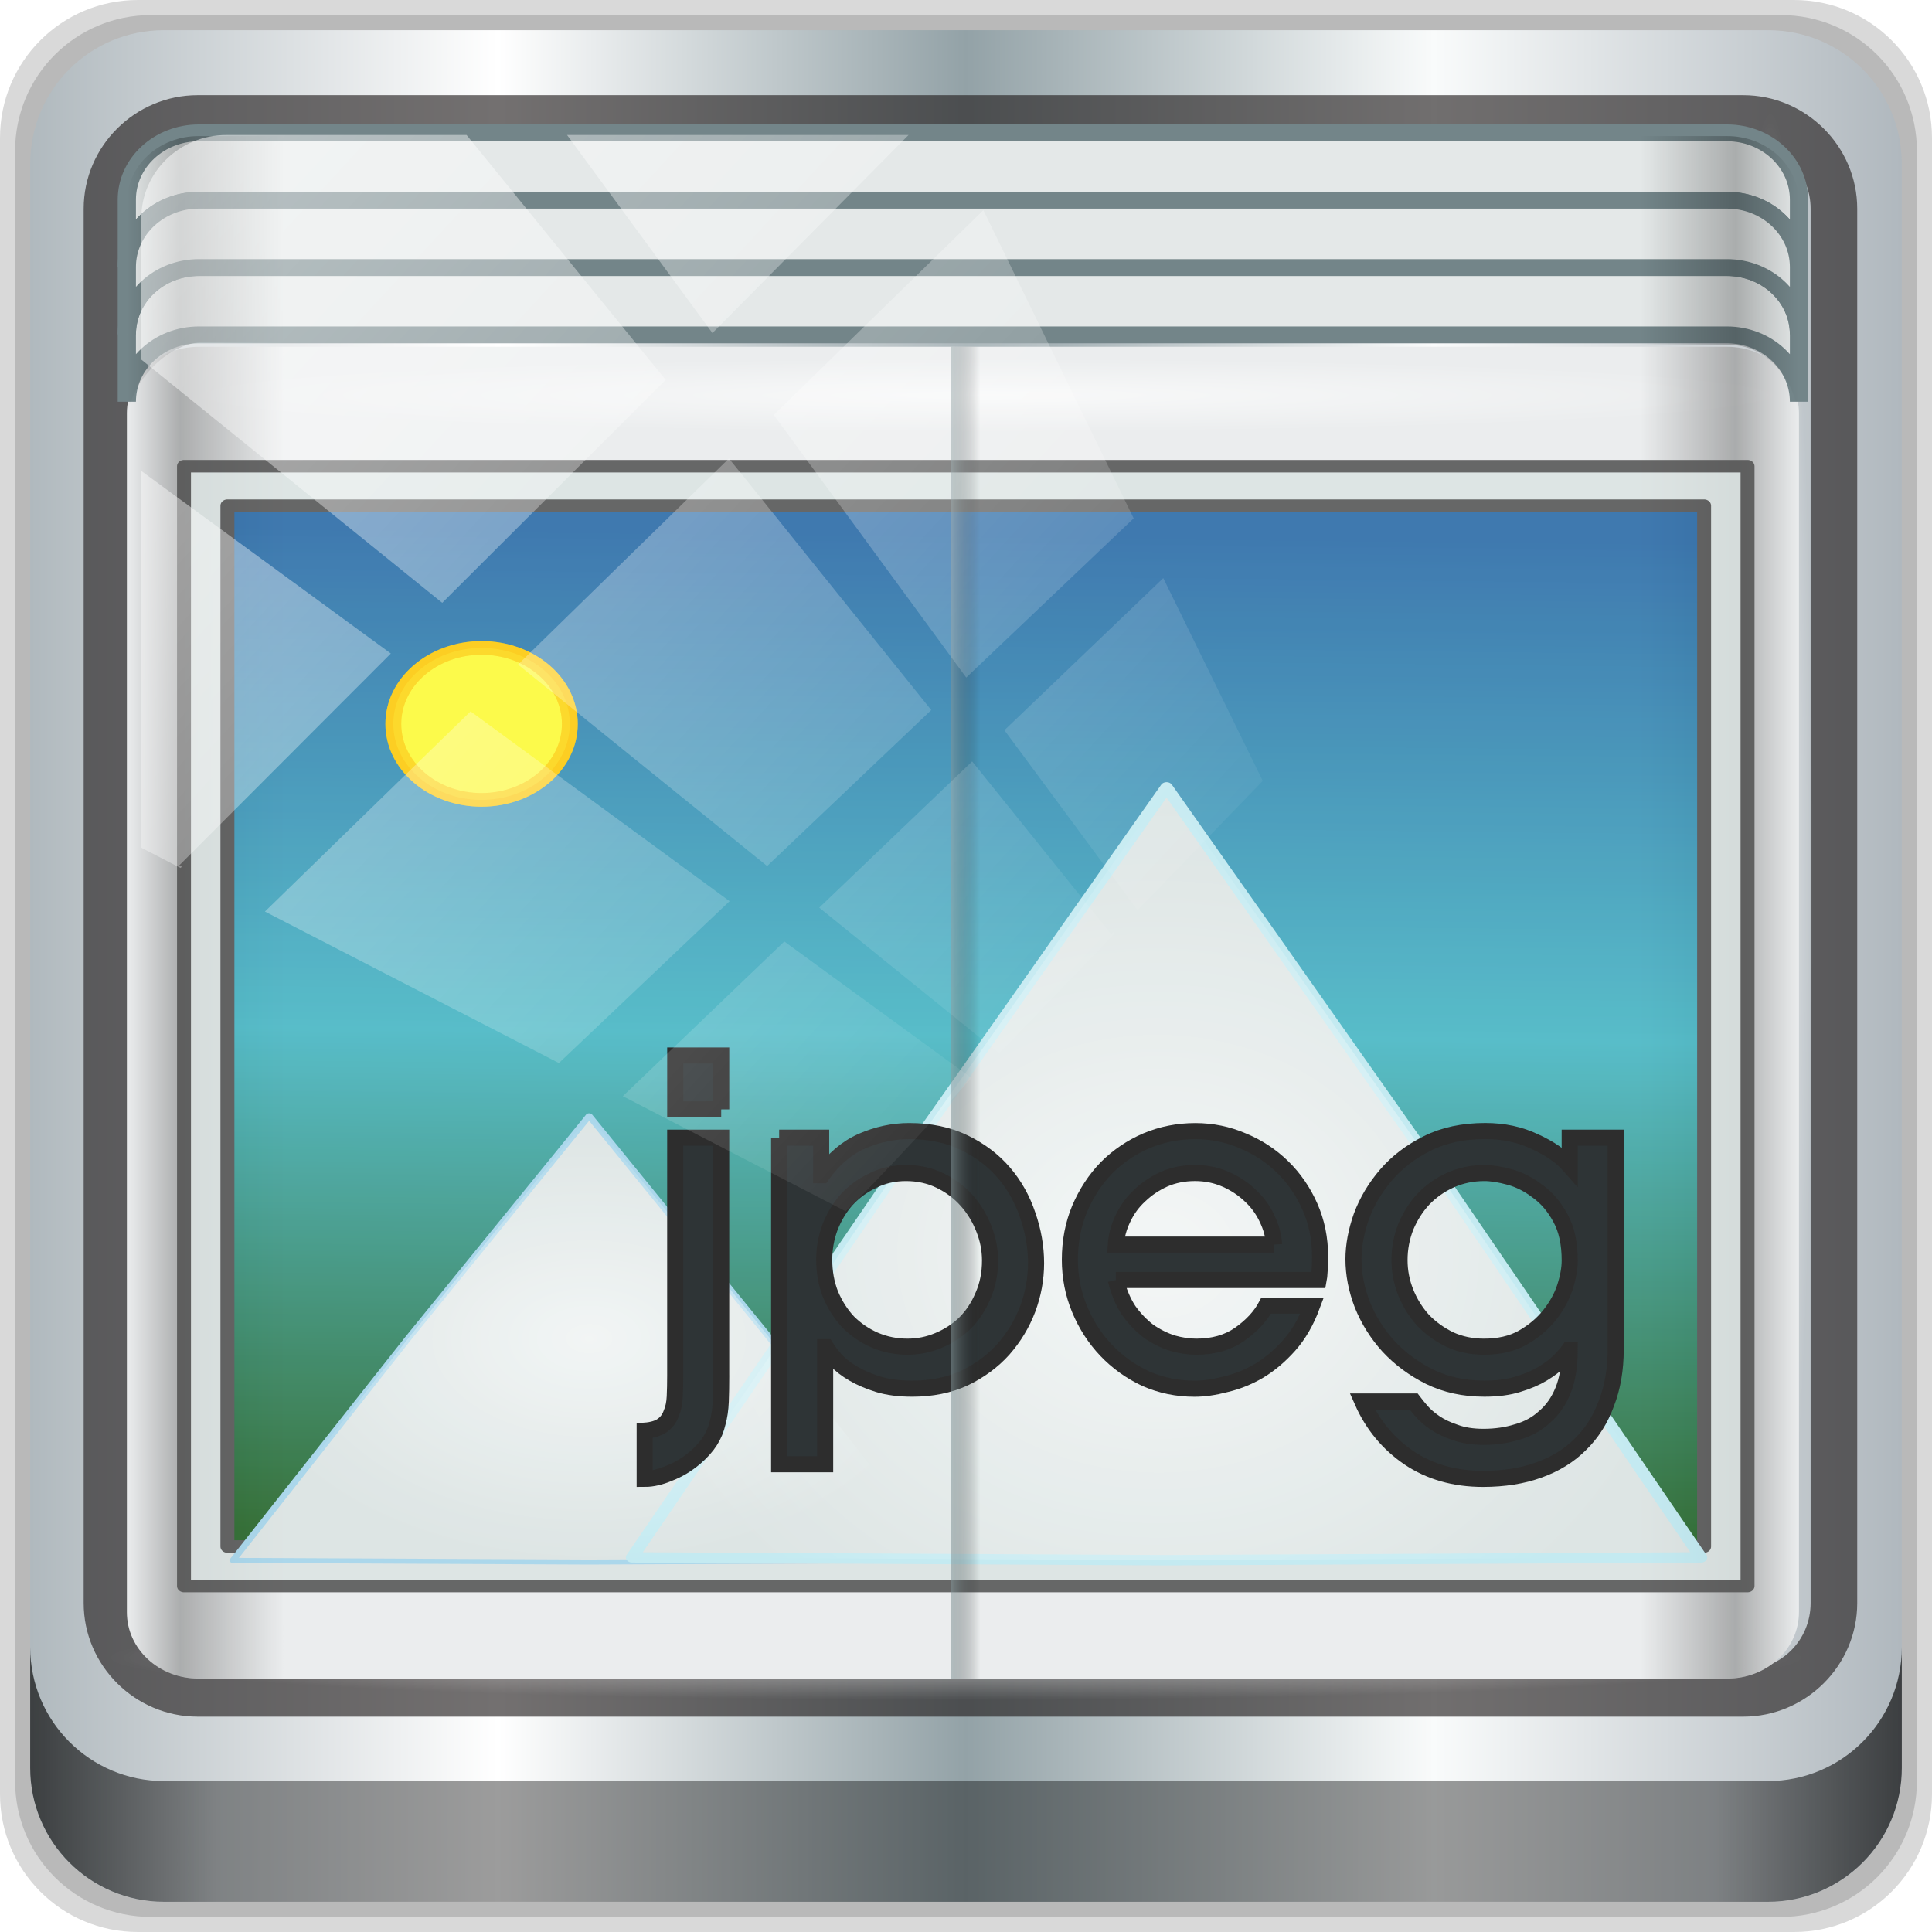 <?xml version="1.0" encoding="UTF-8" standalone="no"?>
<!-- Created with Inkscape (http://www.inkscape.org/) -->

<svg
   xmlns:dc="http://purl.org/dc/elements/1.1/"
   xmlns:cc="http://creativecommons.org/ns#"
   xmlns:rdf="http://www.w3.org/1999/02/22-rdf-syntax-ns#"
   xmlns:svg="http://www.w3.org/2000/svg"
   xmlns="http://www.w3.org/2000/svg"
   xmlns:xlink="http://www.w3.org/1999/xlink"
   xmlns:sodipodi="http://sodipodi.sourceforge.net/DTD/sodipodi-0.dtd"
   xmlns:inkscape="http://www.inkscape.org/namespaces/inkscape"
   width="96"
   height="96"
   viewBox="0 0 96 96"
   version="1.1"
   id="svg1072"
   inkscape:version="0.92.1 r15371"
   sodipodi:docname="jpg.svg">
  <defs
     id="defs1066">
    <linearGradient
       inkscape:collect="always"
       xlink:href="#linearGradient6139-0"
       id="linearGradient4071"
       gradientUnits="userSpaceOnUse"
       gradientTransform="matrix(1.107,0,0,1.107,-4.994,-3.621)"
       x1="6"
       y1="47"
       x2="90"
       y2="47" />
    <linearGradient
       id="linearGradient6139-0">
      <stop
         id="stop6141-2"
         offset="0"
         style="stop-color:#b0b9be;stop-opacity:1" />
      <stop
         style="stop-color:#ffffff;stop-opacity:1;"
         offset="0.25"
         id="stop6151-0" />
      <stop
         style="stop-color:#93a2a7;stop-opacity:1"
         offset="0.5"
         id="stop6147-1" />
      <stop
         id="stop6149-4"
         offset="0.75"
         style="stop-color:#f9fbfb;stop-opacity:1" />
      <stop
         id="stop6143-4"
         offset="1"
         style="stop-color:#b0b8be;stop-opacity:1" />
    </linearGradient>
    <linearGradient
       gradientTransform="translate(0.149,0.415)"
       inkscape:collect="always"
       xlink:href="#linearGradient3832-0-6-1-1"
       id="linearGradient4129"
       x1="1.5"
       y1="88.172"
       x2="94.5"
       y2="88.172"
       gradientUnits="userSpaceOnUse" />
    <linearGradient
       id="linearGradient3832-0-6-1-1">
      <stop
         style="stop-color:#000000;stop-opacity:1;"
         offset="0"
         id="stop3834-6-3-7-1" />
      <stop
         id="stop3872-2-4"
         offset="0.1"
         style="stop-color:#000000;stop-opacity:0.588;" />
      <stop
         style="stop-color:#000000;stop-opacity:0.588;"
         offset="0.9"
         id="stop3844-6-2-7-6" />
      <stop
         style="stop-color:#000000;stop-opacity:1;"
         offset="1"
         id="stop3836-5-0-2-9" />
    </linearGradient>
    <radialGradient
       inkscape:collect="always"
       xlink:href="#linearGradient4050"
       id="radialGradient7462"
       gradientUnits="userSpaceOnUse"
       gradientTransform="matrix(0.975,0,0,0.049,34.048,80.582)"
       cx="13.948"
       cy="44.893"
       fx="13.948"
       fy="44.893"
       r="43.199" />
    <linearGradient
       inkscape:collect="always"
       id="linearGradient4050">
      <stop
         style="stop-color:#ffffff;stop-opacity:1;"
         offset="0"
         id="stop4052" />
      <stop
         style="stop-color:#ffffff;stop-opacity:0;"
         offset="1"
         id="stop4054" />
    </linearGradient>
    <radialGradient
       inkscape:collect="always"
       xlink:href="#linearGradient4050"
       id="radialGradient7464"
       gradientUnits="userSpaceOnUse"
       gradientTransform="matrix(0.888,0,0,0.049,31.96,-90.317)"
       cx="13.948"
       cy="44.893"
       fx="13.948"
       fy="44.893"
       r="43.199" />
    <radialGradient
       inkscape:collect="always"
       xlink:href="#linearGradient4050"
       id="radialGradient4543"
       gradientUnits="userSpaceOnUse"
       gradientTransform="matrix(1,0,0,0.049,-16.372,-3.862)"
       cx="48"
       cy="-16.128"
       fx="48"
       fy="-16.128"
       r="44.544" />
    <linearGradient
       inkscape:collect="always"
       xlink:href="#linearGradient4160"
       id="linearGradient4388"
       x1="2.5"
       y1="54.297"
       x2="93.5"
       y2="54.297"
       gradientUnits="userSpaceOnUse"
       gradientTransform="translate(-17.652,-22.602)" />
    <linearGradient
       id="linearGradient4160">
      <stop
         id="stop4170"
         offset="0"
         style="stop-color:#000000;stop-opacity:0;" />
      <stop
         style="stop-color:#000000;stop-opacity:0.965;"
         offset="0.032"
         id="stop4186" />
      <stop
         style="stop-color:#000000;stop-opacity:0;"
         offset="0.094"
         id="stop4182" />
      <stop
         style="stop-color:#000000;stop-opacity:0;"
         offset="0.496"
         id="stop4180" />
      <stop
         style="stop-color:#000000;stop-opacity:0;"
         offset="0.905"
         id="stop4178" />
      <stop
         id="stop4184"
         offset="0.962"
         style="stop-color:#000000;stop-opacity:0.988;" />
      <stop
         id="stop4168"
         offset="1"
         style="stop-color:#000000;stop-opacity:0;" />
    </linearGradient>
    <linearGradient
       gradientTransform="matrix(1,0,0,0.991,-17.354,9.636)"
       inkscape:collect="always"
       xlink:href="#linearGradient13484"
       id="linearGradient13490"
       x1="47.057"
       y1="22.252"
       x2="48.641"
       y2="22.252"
       gradientUnits="userSpaceOnUse" />
    <linearGradient
       id="linearGradient13484">
      <stop
         style="stop-color:#849699;stop-opacity:1"
         offset="0"
         id="stop13486" />
      <stop
         style="stop-color:#0b0d0d;stop-opacity:0"
         offset="1"
         id="stop13488" />
    </linearGradient>
    <linearGradient
       inkscape:collect="always"
       xlink:href="#linearGradient4160"
       id="linearGradient4369"
       x1="2.5"
       y1="11.141"
       x2="93.5"
       y2="11.141"
       gradientUnits="userSpaceOnUse"
       gradientTransform="translate(-17.652,-22.602)" />
    <linearGradient
       inkscape:collect="always"
       xlink:href="#linearGradient4050"
       id="linearGradient4767-6"
       gradientUnits="userSpaceOnUse"
       x1="2.771"
       y1="-28.642"
       x2="50.528"
       y2="14.514" />
    <clipPath
       id="clipPath4156-4-1-2"
       clipPathUnits="userSpaceOnUse">
      <path
         inkscape:connector-curvature="0"
         id="path4158-0-8-6"
         d="m 27.046,-55.695 -14.214,13.321 h 0.061 l 15.653,21.771 10.231,-10.546 C 38.562,-32.302 27.468,-54.819 27.046,-55.695 Z M 9.647,-39.383 -5.241,-25.321 15.988,-7.806 26.372,-18.383 Z m 31.491,12.951 -9.741,9.714 8.945,12.458 7.781,-7.555 z m -49.84,4.379 -13.754,12.982 26.283,13.846 0.061,-0.062 -0.123,-0.062 L 13.599,-5.401 -8.702,-22.053 Z m 38.015,7.401 -9.803,9.775 11.579,9.559 7.628,-7.401 -8.669,-11.009 z m 20.187,5.674 -7.383,7.216 6.188,8.542 5.82,-6.137 z m -32.195,6.322 -9.557,9.498 13.662,7.185 7.934,-7.678 z m 23.312,2.374 -7.107,6.938 8.363,6.907 5.361,-5.674 -0.061,-0.092 -0.092,0.123 -6.464,-8.203 z m -8.73,8.542 -7.505,7.339 10.354,5.458 c 1.397,-1.321 5.675,-6.123 5.851,-6.322 z"
         style="opacity:0.6;fill:#ffffff;fill-opacity:1;stroke:none" />
    </clipPath>
    <linearGradient
       inkscape:collect="always"
       xlink:href="#linearGradient4360-3"
       id="linearGradient3370-9"
       gradientUnits="userSpaceOnUse"
       x1="23.576"
       y1="-1.268"
       x2="22.911"
       y2="54.606" />
    <linearGradient
       id="linearGradient4360-3">
      <stop
         id="stop4362-0"
         style="stop-color:#2567a5;stop-opacity:1;"
         offset="0" />
      <stop
         offset="0.5"
         style="stop-color:#42b5c3;stop-opacity:1;"
         id="stop4135-2" />
      <stop
         id="stop4364-2"
         style="stop-color:#1e6020;stop-opacity:1;"
         offset="1" />
    </linearGradient>
    <filter
       style="color-interpolation-filters:sRGB"
       inkscape:collect="always"
       id="filter4136-7"
       x="-0.465"
       width="1.929"
       y="-0.465"
       height="1.929">
      <feGaussianBlur
         inkscape:collect="always"
         stdDeviation="2.156"
         id="feGaussianBlur4138-4" />
    </filter>
    <radialGradient
       inkscape:collect="always"
       xlink:href="#linearGradient4050"
       id="radialGradient3372-2"
       gradientUnits="userSpaceOnUse"
       gradientTransform="matrix(1,0.033,-0.029,1.009,2.386,-1.495)"
       cx="11.7"
       cy="83.136"
       fx="11.7"
       fy="83.136"
       r="14.309" />
    <radialGradient
       r="14.309"
       fy="80.203"
       fx="11.904"
       cy="80.203"
       cx="11.904"
       gradientTransform="matrix(1,0,0,0.869,0,10.489)"
       gradientUnits="userSpaceOnUse"
       id="radialGradient3411"
       xlink:href="#linearGradient4050"
       inkscape:collect="always" />
  </defs>
  <sodipodi:namedview
     id="base"
     pagecolor="#ffffff"
     bordercolor="#666666"
     borderopacity="1.0"
     inkscape:pageopacity="0.0"
     inkscape:pageshadow="2"
     inkscape:zoom="7.90625"
     inkscape:cx="48"
     inkscape:cy="48"
     inkscape:document-units="px"
     inkscape:current-layer="g154"
     showgrid="false"
     inkscape:showpageshadow="false"
     units="px"
     inkscape:lockguides="false"
     inkscape:window-width="1280"
     inkscape:window-height="972"
     inkscape:window-x="0"
     inkscape:window-y="26"
     inkscape:window-maximized="1" />
  <g
     inkscape:label="Livello 1"
     inkscape:groupmode="layer"
     id="layer1"
     transform="translate(0,-1026.52)">
    <g
       transform="translate(-0.149,1026.105)"
       style="display:inline"
       id="g1273">
      <path
         style="display:inline;opacity:0.15;fill:#000000;fill-opacity:1;fill-rule:nonzero;stroke:none"
         d="M 89.292,0.415 H 7.006 c -3.799,0 -6.857,3.058 -6.857,6.857 V 89.558 c 0,3.799 3.058,6.857 6.857,6.857 H 89.292 c 3.799,0 6.857,-3.058 6.857,-6.857 V 7.272 c 0,-3.799 -3.058,-6.857 -6.857,-6.857 z"
         id="path3288"
         inkscape:connector-curvature="0" />
      <path
         inkscape:connector-curvature="0"
         id="path4085"
         d="M 88.649,1.165 H 7.649 c -3.739,0 -6.75,3.01 -6.75,6.75 V 88.915 c 0,3.74 3.011,6.75 6.75,6.75 H 88.649 c 3.74,0 6.75,-3.01 6.75,-6.75 V 7.915 c 0,-3.739 -3.01,-6.75 -6.75,-6.75 z"
         style="display:inline;opacity:0.15;fill:#000000;fill-opacity:1;fill-rule:nonzero;stroke:none" />
      <path
         style="display:inline;fill:url(#linearGradient4071);fill-opacity:1;fill-rule:nonzero;stroke:none"
         d="M 88.006,1.915 H 8.292 c -3.68,0 -6.643,2.963 -6.643,6.643 V 88.272 c 0,3.68 2.963,6.643 6.643,6.643 H 88.006 c 3.68,0 6.643,-2.963 6.643,-6.643 V 8.558 c 0,-3.68 -2.963,-6.643 -6.643,-6.643 z"
         id="rect4251-1"
         inkscape:connector-curvature="0" />
      <path
         inkscape:connector-curvature="0"
         id="path4989"
         d="m 9.974,5.144 c -3.117,0 -5.668,2.54 -5.668,5.646 v 69.278 c 0,3.106 2.551,5.646 5.668,5.646 H 86.766 c 3.117,0 5.668,-2.54 5.668,-5.646 V 10.79 c 0,-3.106 -2.551,-5.646 -5.668,-5.646 z m 0,2.319 H 86.766 c 1.888,0 3.352,1.48 3.352,3.327 v 69.278 c 0,1.846 -1.464,3.327 -3.352,3.327 H 9.974 c -1.888,0 -3.352,-1.48 -3.352,-3.327 V 10.79 c 0,-1.846 1.464,-3.327 3.352,-3.327 z"
         style="color:#000000;font-style:normal;font-variant:normal;font-weight:normal;font-stretch:normal;font-size:medium;line-height:normal;font-family:Sans;-inkscape-font-specification:Sans;text-indent:0;text-align:start;text-decoration:none;text-decoration-line:none;letter-spacing:normal;word-spacing:normal;text-transform:none;writing-mode:lr-tb;direction:ltr;baseline-shift:baseline;text-anchor:start;display:inline;overflow:visible;visibility:visible;fill:#241f1f;fill-opacity:0.633;stroke:none;stroke-width:2.376;marker:none;enable-background:accumulate" />
      <path
         inkscape:connector-curvature="0"
         style="display:inline;opacity:0.658;fill:url(#linearGradient4129);fill-opacity:1;fill-rule:nonzero;stroke:none"
         d="m 1.649,82.259 v 6 c 0,3.68 2.976,6.656 6.656,6.656 H 87.993 c 3.68,0 6.656,-2.976 6.656,-6.656 v -6 c 0,3.68 -2.976,6.656 -6.656,6.656 H 8.305 c -3.68,0 -6.656,-2.976 -6.656,-6.656 z"
         id="path4118" />
      <rect
         style="opacity:0.55;fill:url(#radialGradient7462);fill-opacity:1;stroke:none"
         id="rect4131"
         width="84.25"
         height="4.25"
         x="5.524"
         y="80.665"
         rx="0"
         ry="4.25" />
      <rect
         ry="4.25"
         rx="0"
         y="-90.234"
         x="5.975"
         height="4.25"
         width="76.75"
         id="rect4141"
         style="opacity:0.669;fill:url(#radialGradient7464);fill-opacity:1;stroke:none"
         transform="rotate(90)" />
      <g
         transform="matrix(0.913,0,0,0.844,20.288,23.984)"
         id="g1003">
        <path
           inkscape:connector-curvature="0"
           style="opacity:1;fill:#ebedee;fill-opacity:1;stroke:none"
           d="m -11.246,-7.508 c -2.169,0 -3.906,1.742 -3.906,3.906 v 70.594 c 0,2.164 1.738,3.906 3.906,3.906 h 83.188 c 2.169,0 3.906,-1.742 3.906,-3.906 v -70.594 c 0,-2.164 -1.738,-3.906 -3.906,-3.906 z"
           id="path1246" />
        <rect
           ry="3.058"
           rx="3.957"
           y="-6.826"
           x="-12.916"
           height="4.352"
           width="89.088"
           id="rect4048"
           style="opacity:0.651;fill:url(#radialGradient4543);fill-opacity:1;stroke:none" />
        <path
           id="rect4371"
           d="m -11.246,-7.508 c -2.169,0 -3.906,1.742 -3.906,3.906 v 70.594 c 0,2.164 1.738,3.906 3.906,3.906 h 83.188 c 2.169,0 3.906,-1.742 3.906,-3.906 v -70.594 c 0,-2.164 -1.738,-3.906 -3.906,-3.906 z"
           style="opacity:0.28;fill:url(#linearGradient4388);fill-opacity:1;stroke:none"
           inkscape:connector-curvature="0" />
        <g
           transform="matrix(1.095,0,0,1.184,-2.724,-4.745)"
           id="g154">
          <g
             style="opacity:0.865"
             transform="matrix(0.975,0,0,0.912,0.062,0.314)"
             id="g3359">
            <g
               style="stroke:#525252;stroke-width:0.7;stroke-miterlimit:4;stroke-dasharray:none;stroke-opacity:1"
               transform="matrix(1.016,0,0,0.978,4.323,8.522)"
               id="g4104">
              <rect
                 style="fill:#dbe3e2;fill-opacity:1;stroke:#525252;stroke-width:0.7;stroke-linecap:round;stroke-linejoin:round;stroke-miterlimit:4;stroke-dasharray:none;stroke-dashoffset:0;stroke-opacity:1"
                 id="rect3332"
                 width="78.45"
                 height="62.426"
                 x="-12.91"
                 y="-5.024" />
              <rect
                 y="-2.824"
                 x="-10.731"
                 height="58.025"
                 width="74.092"
                 id="rect4102"
                 style="fill:url(#linearGradient3370-9);fill-opacity:1;stroke:#525252;stroke-width:0.7;stroke-linecap:round;stroke-linejoin:round;stroke-miterlimit:4;stroke-dasharray:none;stroke-dashoffset:0;stroke-opacity:1" />
            </g>
            <path
               inkscape:transform-center-y="-3.9946456"
               transform="matrix(1.269,0,0,0.978,-3.247,-27.248)"
               d="m 11.904,67.765 7.234,12.346 7.075,12.438 -14.309,0.091 -14.309,-0.091 7.075,-12.438 z"
               inkscape:randomized="0"
               inkscape:rounded="0"
               inkscape:flatsided="false"
               sodipodi:arg2="-0.52359878"
               sodipodi:arg1="-1.5707963"
               sodipodi:r2="8.3527985"
               sodipodi:r1="16.522589"
               sodipodi:cy="84.287613"
               sodipodi:cx="11.904393"
               sodipodi:sides="3"
               id="path4108"
               style="fill:#dbe3e2;fill-opacity:1;stroke:#a1d3ea;stroke-width:0.279;stroke-linecap:round;stroke-linejoin:round;stroke-miterlimit:4;stroke-dasharray:none;stroke-dashoffset:0;stroke-opacity:1"
               sodipodi:type="star" />
            <path
               sodipodi:type="star"
               style="fill:#dbe3e2;fill-opacity:1;stroke:#bee9f1;stroke-width:0.333;stroke-linecap:round;stroke-linejoin:round;stroke-miterlimit:4;stroke-dasharray:none;stroke-dashoffset:0;stroke-opacity:1"
               id="path4118-3"
               sodipodi:sides="3"
               sodipodi:cx="11.904393"
               sodipodi:cy="84.287613"
               sodipodi:r1="16.522589"
               sodipodi:r2="8.3527985"
               sodipodi:arg1="-1.5707963"
               sodipodi:arg2="-0.52359878"
               inkscape:flatsided="false"
               inkscape:rounded="0"
               inkscape:randomized="0"
               d="m 11.904,67.765 7.234,12.346 7.075,12.438 -14.309,0.091 -14.309,-0.091 7.075,-12.438 z"
               transform="matrix(1.904,0,0,1.694,18.629,-93.677)"
               inkscape:transform-center-y="-6.918032" />
            <circle
               r="5.568"
               cy="43.774"
               cx="24.961"
               transform="matrix(0.808,0,0,0.744,-13.792,-14.91)"
               id="path4120"
               style="fill:#fffc33;fill-opacity:1;stroke:#ffc903;stroke-width:1;stroke-linecap:round;stroke-linejoin:round;stroke-miterlimit:4;stroke-dasharray:none;stroke-dashoffset:0;stroke-opacity:1;filter:url(#filter4136-7)" />
            <circle
               r="5.568"
               cy="43.774"
               cx="24.961"
               style="opacity:0.404;fill:#fffc33;fill-opacity:1;stroke:#ffc903;stroke-width:1;stroke-linecap:round;stroke-linejoin:round;stroke-miterlimit:4;stroke-dasharray:none;stroke-dashoffset:0;stroke-opacity:1"
               id="path4122"
               transform="matrix(0.808,0,0,0.744,-13.792,-14.91)" />
            <path
               inkscape:transform-center-y="-6.918032"
               transform="matrix(1.904,0,0,1.694,18.629,-93.677)"
               d="m 11.904,67.765 7.234,12.346 7.075,12.438 -14.309,0.091 -14.309,-0.091 7.075,-12.438 z"
               inkscape:randomized="0"
               inkscape:rounded="0"
               inkscape:flatsided="false"
               sodipodi:arg2="-0.52359878"
               sodipodi:arg1="-1.5707963"
               sodipodi:r2="8.3527985"
               sodipodi:r1="16.522589"
               sodipodi:cy="84.287613"
               sodipodi:cx="11.904393"
               sodipodi:sides="3"
               id="path4140"
               style="opacity:0.731;fill:url(#radialGradient3372-2);fill-opacity:1;stroke:none"
               sodipodi:type="star" />
            <path
               sodipodi:type="star"
               style="opacity:0.669;fill:url(#radialGradient3411);fill-opacity:1;stroke:none"
               id="path4150"
               sodipodi:sides="3"
               sodipodi:cx="11.904393"
               sodipodi:cy="84.287613"
               sodipodi:r1="16.522589"
               sodipodi:r2="8.3527985"
               sodipodi:arg1="-1.5707963"
               sodipodi:arg2="-0.52359878"
               inkscape:flatsided="false"
               inkscape:rounded="0"
               inkscape:randomized="0"
               d="m 11.904,67.765 7.234,12.346 7.075,12.438 -14.309,0.091 -14.309,-0.091 7.075,-12.438 z"
               transform="matrix(1.269,0,0,0.978,-3.247,-27.248)"
               inkscape:transform-center-y="-3.9946456" />
          </g>
          <g
             id="text4238"
             style="font-style:normal;font-variant:normal;font-weight:bold;font-stretch:normal;font-size:21.975px;line-height:125%;font-family:'AvantGarde LT Medium';-inkscape-font-specification:'AvantGarde LT Medium';letter-spacing:0px;word-spacing:0px;fill:#2e3436;fill-opacity:1;stroke:#2d2d2d;stroke-width:0.8;stroke-miterlimit:4;stroke-dasharray:none">
            <path
               inkscape:connector-curvature="0"
               id="path4243"
               d="m 18.189,35.586 h -2.285 v -2.681 h 2.285 v 2.681 m 0,13.229 c -4e-6,0.483 -0.007,0.916 -0.022,1.297 -0.015,0.381 -0.066,0.733 -0.154,1.055 -0.073,0.322 -0.198,0.623 -0.374,0.901 -0.176,0.278 -0.425,0.557 -0.747,0.835 -0.396,0.337 -0.82,0.593 -1.275,0.769 -0.44,0.19 -0.85,0.286 -1.231,0.286 v -2.395 c 0.381,-0.029 0.674,-0.117 0.879,-0.264 0.205,-0.147 0.352,-0.344 0.44,-0.593 0.103,-0.234 0.161,-0.513 0.176,-0.835 0.015,-0.322 0.022,-0.674 0.022,-1.055 V 36.992 h 2.285 v 11.823"
               style="stroke:#2d2d2d;stroke-width:0.8;stroke-miterlimit:4;stroke-dasharray:none" />
            <path
               inkscape:connector-curvature="0"
               id="path4245"
               d="m 31.551,43.101 c -1.2e-5,-0.542 -0.103,-1.069 -0.308,-1.582 -0.205,-0.527 -0.491,-0.996 -0.857,-1.406 -0.366,-0.41 -0.806,-0.74 -1.319,-0.989 -0.513,-0.249 -1.077,-0.374 -1.692,-0.374 -0.601,1.1e-5 -1.15,0.125 -1.648,0.374 -0.498,0.234 -0.93,0.549 -1.297,0.945 -0.352,0.396 -0.63,0.857 -0.835,1.384 -0.19,0.513 -0.286,1.047 -0.286,1.604 -4e-6,0.615 0.103,1.187 0.308,1.714 0.22,0.527 0.513,0.989 0.879,1.384 0.381,0.381 0.82,0.681 1.319,0.901 0.513,0.22 1.055,0.33 1.626,0.33 0.542,2e-6 1.055,-0.103 1.538,-0.308 0.498,-0.205 0.938,-0.491 1.319,-0.857 0.381,-0.381 0.681,-0.835 0.901,-1.362 0.234,-0.527 0.352,-1.113 0.352,-1.758 M 21.069,36.992 h 2.088 v 1.868 h 0.044 c 0.557,-0.791 1.216,-1.355 1.978,-1.692 0.776,-0.337 1.56,-0.505 2.351,-0.505 1.025,1.2e-5 1.934,0.19 2.725,0.571 0.791,0.381 1.45,0.879 1.978,1.494 0.527,0.615 0.923,1.319 1.187,2.11 0.278,0.791 0.418,1.59 0.418,2.395 -1.4e-5,0.776 -0.139,1.538 -0.418,2.285 -0.278,0.733 -0.681,1.399 -1.209,2 -0.527,0.586 -1.172,1.062 -1.934,1.428 -0.762,0.352 -1.626,0.527 -2.593,0.527 -0.645,0 -1.209,-0.073 -1.692,-0.22 -0.469,-0.147 -0.879,-0.322 -1.231,-0.527 -0.352,-0.205 -0.637,-0.425 -0.857,-0.659 -0.22,-0.249 -0.388,-0.469 -0.505,-0.659 h -0.044 v 5.823 H 21.069 V 36.992"
               style="stroke:#2d2d2d;stroke-width:0.8;stroke-miterlimit:4;stroke-dasharray:none" />
            <path
               inkscape:connector-curvature="0"
               id="path4247"
               d="m 45.671,42.31 c -0.029,-0.439 -0.147,-0.872 -0.352,-1.297 -0.205,-0.439 -0.483,-0.82 -0.835,-1.143 -0.352,-0.337 -0.762,-0.608 -1.231,-0.813 -0.469,-0.205 -0.974,-0.308 -1.516,-0.308 -0.557,1.1e-5 -1.069,0.103 -1.538,0.308 -0.454,0.205 -0.857,0.476 -1.209,0.813 -0.352,0.322 -0.63,0.703 -0.835,1.143 -0.205,0.425 -0.322,0.857 -0.352,1.297 h 7.867 m -7.867,1.758 c 0.146,0.586 0.359,1.091 0.637,1.516 0.293,0.41 0.623,0.754 0.989,1.033 0.381,0.264 0.776,0.461 1.187,0.593 0.41,0.117 0.806,0.176 1.187,0.176 0.85,2e-6 1.568,-0.205 2.154,-0.615 0.601,-0.425 1.04,-0.901 1.319,-1.428 h 2.285 c -0.293,0.791 -0.674,1.45 -1.143,1.978 -0.469,0.527 -0.974,0.952 -1.516,1.275 -0.527,0.308 -1.077,0.527 -1.648,0.659 -0.557,0.147 -1.069,0.22 -1.538,0.22 -0.864,0 -1.677,-0.168 -2.439,-0.505 -0.747,-0.352 -1.399,-0.82 -1.956,-1.406 -0.557,-0.586 -0.996,-1.267 -1.319,-2.044 -0.322,-0.776 -0.483,-1.597 -0.483,-2.461 0,-0.908 0.161,-1.751 0.483,-2.527 0.337,-0.791 0.784,-1.472 1.34,-2.044 0.571,-0.571 1.231,-1.018 1.978,-1.34 0.762,-0.322 1.575,-0.483 2.439,-0.483 0.82,1.2e-5 1.604,0.161 2.351,0.483 0.747,0.308 1.406,0.74 1.978,1.297 0.571,0.557 1.025,1.216 1.362,1.978 0.337,0.762 0.505,1.59 0.505,2.483 -1.3e-5,0.205 -0.007,0.432 -0.022,0.681 -0.015,0.249 -0.029,0.41 -0.044,0.483 H 37.804"
               style="stroke:#2d2d2d;stroke-width:0.8;stroke-miterlimit:4;stroke-dasharray:none" />
            <path
               inkscape:connector-curvature="0"
               id="path4249"
               d="m 60.363,43.101 c -1.2e-5,-0.85 -0.154,-1.553 -0.461,-2.11 -0.308,-0.571 -0.689,-1.018 -1.143,-1.34 -0.44,-0.337 -0.901,-0.571 -1.384,-0.703 -0.483,-0.132 -0.901,-0.198 -1.253,-0.198 -0.601,1.1e-5 -1.165,0.117 -1.692,0.352 -0.513,0.234 -0.96,0.549 -1.34,0.945 -0.366,0.396 -0.659,0.857 -0.879,1.384 -0.205,0.527 -0.308,1.077 -0.308,1.648 -3e-6,0.557 0.103,1.091 0.308,1.604 0.205,0.513 0.491,0.974 0.857,1.384 0.381,0.396 0.828,0.718 1.34,0.967 0.513,0.234 1.077,0.352 1.692,0.352 0.747,2e-6 1.384,-0.146 1.912,-0.44 0.542,-0.308 0.989,-0.681 1.34,-1.121 0.352,-0.44 0.608,-0.901 0.769,-1.384 0.161,-0.498 0.242,-0.945 0.242,-1.34 m 2.285,4.417 c -1.4e-5,0.996 -0.154,1.89 -0.461,2.681 -0.293,0.806 -0.725,1.487 -1.297,2.044 -0.557,0.557 -1.245,0.982 -2.066,1.275 -0.806,0.293 -1.729,0.439 -2.769,0.44 -1.421,-5e-6 -2.652,-0.352 -3.692,-1.055 -1.026,-0.703 -1.795,-1.633 -2.307,-2.791 h 2.549 c 0.088,0.117 0.212,0.271 0.374,0.461 0.176,0.205 0.403,0.403 0.681,0.593 0.278,0.19 0.615,0.352 1.011,0.483 0.396,0.146 0.864,0.22 1.406,0.22 0.601,-2e-6 1.157,-0.081 1.67,-0.242 0.527,-0.147 0.982,-0.396 1.362,-0.747 0.396,-0.337 0.703,-0.776 0.923,-1.319 0.22,-0.542 0.33,-1.209 0.33,-2 h -0.044 c -0.103,0.147 -0.264,0.33 -0.483,0.549 -0.205,0.205 -0.476,0.41 -0.813,0.615 -0.337,0.205 -0.747,0.381 -1.231,0.527 -0.469,0.147 -1.026,0.22 -1.67,0.22 -1.011,0 -1.919,-0.198 -2.725,-0.593 -0.791,-0.396 -1.472,-0.901 -2.044,-1.516 -0.557,-0.615 -0.989,-1.304 -1.297,-2.066 -0.293,-0.762 -0.44,-1.516 -0.44,-2.263 -1e-6,-0.674 0.132,-1.384 0.396,-2.132 0.278,-0.747 0.689,-1.436 1.231,-2.066 0.542,-0.63 1.223,-1.15 2.044,-1.56 0.82,-0.41 1.78,-0.615 2.879,-0.615 0.908,1.2e-5 1.729,0.176 2.461,0.527 0.747,0.337 1.326,0.74 1.736,1.209 v -1.406 h 2.285 v 10.526"
               style="stroke:#2d2d2d;stroke-width:0.8;stroke-miterlimit:4;stroke-dasharray:none" />
          </g>
        </g>
        <path
           inkscape:connector-curvature="0"
           id="path13457"
           d="m 29.705,-7.508 v 78.406 h 42.145 c 2.219,0 3.997,-1.742 3.997,-3.906 V -3.602 c 0,-2.164 -1.778,-3.906 -3.997,-3.906 z"
           style="opacity:0.567;fill:url(#linearGradient13490);fill-opacity:1;stroke:none" />
        <g
           id="g986">
          <path
             inkscape:connector-curvature="0"
             style="opacity:0;fill:#000000;fill-opacity:1;stroke:none"
             d="m -11.527,-20.414 c -2.183,0 -3.938,1.755 -3.938,3.938 v 12 c 0,-2.183 1.755,-3.938 3.938,-3.938 h 83.75 c 2.183,0 3.938,1.755 3.938,3.938 v -12 c 0,-2.183 -1.755,-3.938 -3.938,-3.938 z"
             id="rect4080" />
          <path
             inkscape:connector-curvature="0"
             style="fill:#e4e8e8;fill-opacity:1;stroke:#738589;stroke-width:0.992;stroke-miterlimit:4;stroke-dasharray:none;stroke-opacity:1"
             d="m -11.23,-20.105 c -2.169,0 -3.926,1.761 -3.926,3.935 v 3.966 c 0,-2.173 1.757,-3.935 3.926,-3.935 h 83.155 c 2.169,0 3.926,1.761 3.926,3.935 v -3.966 c 0,-2.173 -1.757,-3.935 -3.926,-3.935 z"
             id="path4058" />
          <path
             id="path4060"
             d="m -11.23,-12.175 c -2.169,0 -3.926,1.761 -3.926,3.935 v 3.966 c 0,-2.173 1.757,-3.935 3.926,-3.935 h 83.155 c 2.169,0 3.926,1.761 3.926,3.935 v -3.966 c 0,-2.173 -1.757,-3.935 -3.926,-3.935 z"
             style="fill:#e4e8e8;fill-opacity:1;stroke:#738589;stroke-width:0.992;stroke-miterlimit:4;stroke-dasharray:none;stroke-opacity:1"
             inkscape:connector-curvature="0" />
          <path
             inkscape:connector-curvature="0"
             style="fill:#e4e8e8;fill-opacity:1;stroke:#738589;stroke-width:0.992;stroke-miterlimit:4;stroke-dasharray:none;stroke-opacity:1"
             d="m -11.23,-16.14 c -2.169,0 -3.926,1.761 -3.926,3.935 v 3.966 c 0,-2.173 1.757,-3.935 3.926,-3.935 h 83.155 c 2.169,0 3.926,1.761 3.926,3.935 v -3.966 c 0,-2.173 -1.757,-3.935 -3.926,-3.935 z"
             id="path4062" />
          <path
             style="opacity:0.258;fill:url(#linearGradient4369);fill-opacity:1;stroke:none"
             d="m -11.246,-19.914 c -2.169,0 -3.906,1.742 -3.906,3.906 v 13 c 0,-2.164 2.087,-4.785 4.256,-4.78 l 83.013,0.175 c 2.169,0.005 3.731,2.441 3.731,4.605 v -13 c 0,-2.164 -1.738,-3.906 -3.906,-3.906 z"
             id="rect4358"
             inkscape:connector-curvature="0"
             sodipodi:nodetypes="sscsscsss" />
        </g>
        <rect
           transform="matrix(1.171,0,0,1.241,-16.712,17.252)"
           style="display:inline;opacity:0.508;fill:url(#linearGradient4767-6);fill-opacity:1;stroke:none"
           id="rect4146"
           width="75.966"
           height="69.024"
           x="2"
           y="-30"
           rx="3.957"
           ry="3.957"
           clip-path="url(#clipPath4156-4-1-2)" />
      </g>
    </g>
  </g>
</svg>
